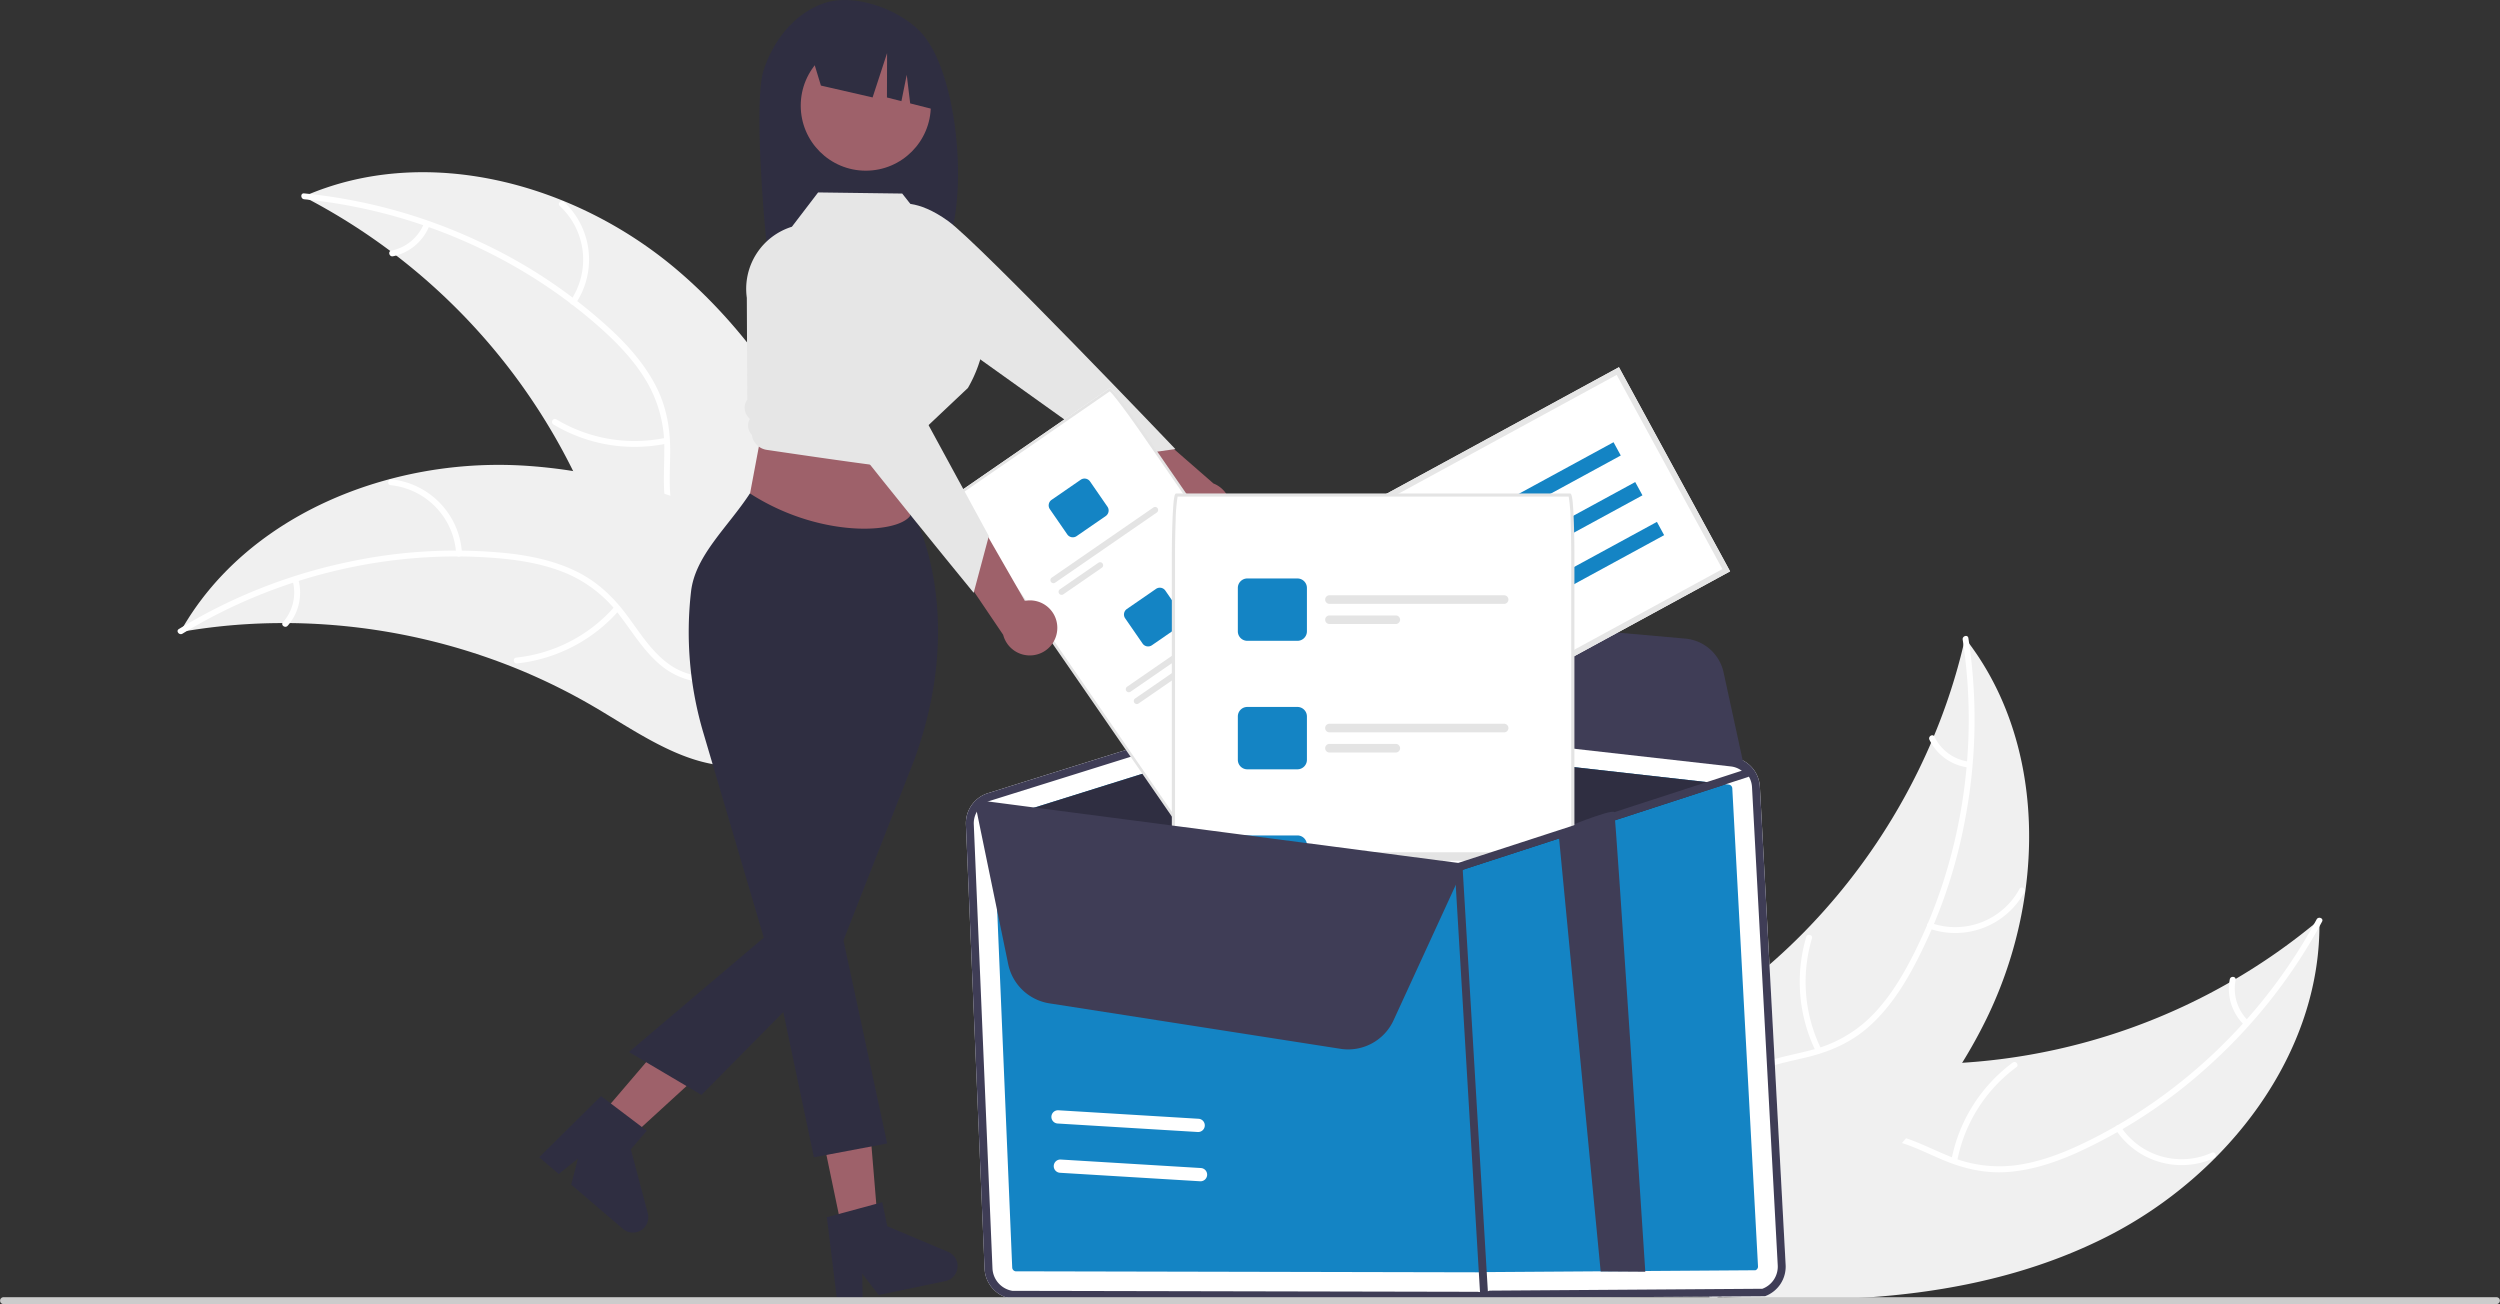 <svg id="a8b302ea-471f-4951-aa0b-cfdb0643a297" data-name="Layer 1" xmlns="http://www.w3.org/2000/svg" width="861.675" height="449.488" viewBox="0 0 861.675 449.488"><rect x="0" y="0" width="861.675" height="449.488" fill="#333333" stroke="none"/><path d="M432.279,249.731c3.253-10.366,10.649-19.873,20.878-23.377,10.23-3.504,25.208,1.834,32.899,9.498,14.067,14.02,17.5,62.182,7.835,77.402-1.922-.102-8.556-.177-10.501-.25l-2.752-9.173v9.083c-15.186-.469-30.997-.175-46.815.128C432.404,302.267,429.026,260.097,432.279,249.731Z" transform="translate(-169.162 -225.256)" fill="#2f2e41"/><path d="M582.616,410.112a9.429,9.429,0,0,1-7.73-12.219L548.082,377.786l16.391-5.876,22.941,19.995a9.48,9.48,0,0,1-4.798,18.207Z" transform="translate(-169.162 -225.256)" fill="#9e616a"/><path d="M476.136,304.718l2.564-9.073s6.395-2.085,17.308,5.83,78.277,78.564,78.277,78.564l-20.055,2.804L492.935,339.055Z" transform="translate(-169.162 -225.256)" fill="#e6e6e6"/><path d="M895.801,651.267c41.024-20.948,73.685-62.951,72.785-109.005a212.23,212.23,0,0,1-136.96,49.734c-19.318-.11-40.793-2.245-55.807,9.913-9.342,7.564-14.239,19.547-15.689,31.479-1.449,11.933.177,24.001,1.802,35.912l-1.008,2.826C806.878,675.28,854.777,672.216,895.801,651.267Z" transform="translate(-169.162 -225.256)" fill="#f0f0f0"/><path d="M967.625,542.151c-17.87,33.225-46.469,60.957-80.563,77.24-7.371,3.52-15.155,6.45-23.293,7.515a44.804,44.804,0,0,1-23.337-3.379c-6.901-2.837-13.632-6.538-21.103-7.648-7.875-1.17-15.402,1.409-21.508,6.386-7.47,6.089-12.307,14.499-16.751,22.887-4.935,9.314-9.912,19.066-18.628,25.429-1.056.771.202,2.364,1.256,1.595,15.164-11.07,18.815-31.02,31.231-44.411,5.793-6.248,13.505-10.789,22.271-10.088,7.665.613,14.61,4.424,21.572,7.357,7.311,3.079,14.725,4.784,22.695,4.154,8.153-.644,16.068-3.275,23.496-6.592a175.99,175.99,0,0,0,45.881-30.339,184.617,184.617,0,0,0,38.67-49.364c.617-1.148-1.277-1.883-1.89-.743Z" transform="translate(-169.162 -225.256)" fill="#fff"/><path d="M898.424,614.682a27.216,27.216,0,0,0,33.869,9.739c1.189-.542.403-2.414-.788-1.872a25.201,25.201,0,0,1-31.487-9.124c-.718-1.091-2.308.171-1.595,1.256Z" transform="translate(-169.162 -225.256)" fill="#fff"/><path d="M843.742,625.425A52.456,52.456,0,0,1,864.141,593.094c1.053-.775-.204-2.368-1.256-1.595a54.562,54.562,0,0,0-21.158,33.687c-.243,1.286,1.774,1.518,2.016.239Z" transform="translate(-169.162 -225.256)" fill="#fff"/><path d="M944.005,577.014a15.405,15.405,0,0,1-4.287-13.975c.26-1.282-1.758-1.513-2.016-.239a17.263,17.263,0,0,0,4.709,15.471,1.049,1.049,0,0,0,1.426.169,1.02,1.02,0,0,0,.169-1.426Z" transform="translate(-169.162 -225.256)" fill="#fff"/><path d="M846.481,445.236c-.185.796-.37,1.592-.57,2.395a202.881,202.881,0,0,1-10.18,31.296c-.315.789-.646,1.584-.983,2.362a213.882,213.882,0,0,1-43.907,65.367,207.705,207.705,0,0,1-23.784,20.743c-11.66,8.702-24.995,17.209-32.868,28.91a35.631,35.631,0,0,0-2.273,3.779l25.638,70.588c.139.131.262.269.401.401l.895,2.865c.458-.295.927-.61,1.385-.904.266-.17.527-.355.794-.525.176-.118.351-.237.517-.334.059-.039.117-.079.16-.112.165-.097.309-.204.458-.295q3.938-2.633,7.853-5.331c.016-.006.016-.006.027-.027,19.851-13.755,38.728-29.288,54.647-47.193.479-.539.974-1.083,1.441-1.654a198.198,198.198,0,0,0,19.304-25.952,175.22,175.22,0,0,0,8.562-15.524,145.704,145.704,0,0,0,13.224-43.595c4.171-30.172-1.353-61.343-19.346-85.434C847.413,446.448,846.957,445.847,846.481,445.236Z" transform="translate(-169.162 -225.256)" fill="#f0f0f0"/><path d="M845.642,445.721c5.736,37.287-.403,76.649-17.821,110.176-3.766,7.249-8.217,14.274-14.074,20.024a44.804,44.804,0,0,1-20.668,11.352c-7.218,1.89-14.821,2.987-21.454,6.599-6.992,3.807-11.449,10.398-13.328,18.048-2.299,9.359-1.097,18.986.405,28.36,1.668,10.408,3.565,21.191.437,31.519-.379,1.251,1.585,1.766,1.963.517,5.442-17.969-3.653-36.096-1.802-54.263.864-8.477,4.287-16.745,11.709-21.463,6.49-4.125,14.328-5.264,21.654-7.114,7.692-1.943,14.637-5.046,20.622-10.347,6.122-5.423,10.857-12.289,14.792-19.41A175.99,175.99,0,0,0,846.443,507.872a184.617,184.617,0,0,0,1.155-62.696c-.198-1.288-2.153-.735-1.956.545Z" transform="translate(-169.162 -225.256)" fill="#fff"/><path d="M834.058,545.297a27.216,27.216,0,0,0,32.906-12.615c.623-1.148-1.132-2.17-1.756-1.02a25.201,25.201,0,0,1-30.634,11.672c-1.23-.439-1.74,1.527-.517,1.963Z" transform="translate(-169.162 -225.256)" fill="#fff"/><path d="M796.866,586.797a52.456,52.456,0,0,1-3.178-38.096c.375-1.253-1.589-1.768-1.963-.517a54.562,54.562,0,0,0,3.388,39.636c.58,1.173,2.331.144,1.754-1.023Z" transform="translate(-169.162 -225.256)" fill="#fff"/><path d="M847.773,487.778a15.405,15.405,0,0,1-11.837-8.577c-.565-1.18-2.315-.15-1.754,1.023a17.263,17.263,0,0,0,13.074,9.517,1.049,1.049,0,0,0,1.24-.723,1.02,1.02,0,0,0-.723-1.24Z" transform="translate(-169.162 -225.256)" fill="#fff"/><path d="M402.382,318.158c-35.142-29.78-86.489-43.728-128.637-25.145a212.231,212.231,0,0,1,98.682,107.207c7.344,17.868,13.652,38.506,30.657,47.674,10.581,5.705,23.525,5.605,35.094,2.343,11.57-3.262,22.078-9.415,32.442-15.505l2.997-.159C458.813,390.954,437.524,347.938,402.382,318.158Z" transform="translate(-169.162 -225.256)" fill="#f0f0f0"/><path d="M274.012,293.941c37.546,3.682,74.158,19.383,102.324,44.566,6.089,5.445,11.793,11.498,15.913,18.597a44.804,44.804,0,0,1,5.877,22.836c.042,7.462-.778,15.099,1.077,22.42,1.956,7.717,7.237,13.669,14.182,17.384,8.498,4.546,18.122,5.768,27.576,6.635,10.496.963,21.414,1.797,30.645,7.387,1.118.677,2.104-1.098.987-1.774-16.06-9.725-35.875-5.405-53.017-11.7-7.999-2.937-15.161-8.303-17.892-16.662-2.389-7.309-1.549-15.186-1.527-22.741.023-7.933-1.261-15.431-4.914-22.543-3.737-7.275-9.215-13.564-15.139-19.14a175.99,175.99,0,0,0-45.68-30.642,184.617,184.617,0,0,0-60.455-16.655c-1.297-.127-1.246,1.904.043,2.03Z" transform="translate(-169.162 -225.256)" fill="#fff"/><path d="M367.613,329.839a27.216,27.216,0,0,0-4.068-35.006c-.958-.888-2.383.559-1.424,1.448a25.201,25.201,0,0,1,3.718,32.571c-.73,1.083,1.048,2.064,1.774.987Z" transform="translate(-169.162 -225.256)" fill="#fff"/><path d="M398.602,376.154a52.456,52.456,0,0,1-37.696-6.361c-1.121-.673-2.107,1.102-.987,1.774A54.562,54.562,0,0,0,399.158,378.107c1.281-.271.717-2.222-.556-1.952Z" transform="translate(-169.162 -225.256)" fill="#fff"/><path d="M315.286,302.299a15.405,15.405,0,0,1-11.243,9.343c-1.283.255-.719,2.206.556,1.952a17.263,17.263,0,0,0,12.46-10.308,1.049,1.049,0,0,0-.393-1.381,1.02,1.02,0,0,0-1.381.393Z" transform="translate(-169.162 -225.256)" fill="#fff"/><path d="M231.281,443.081c.806-.136,1.612-.273,2.43-.397a202.88,202.88,0,0,1,32.802-2.67c.85-.014,1.711-.014,2.559-.003a213.882,213.882,0,0,1,77.24,15.319,207.705,207.705,0,0,1,28.308,13.951c12.524,7.405,25.513,16.43,39.344,19.185a35.632,35.632,0,0,0,4.363.641l55.251-50.865c.068-.179.147-.345.215-.524l2.299-1.93c-.448-.309-.92-.62-1.368-.929-.259-.18-.531-.35-.79-.53-.177-.117-.354-.233-.507-.348-.059-.039-.118-.078-.165-.104-.153-.115-.307-.206-.448-.309q-3.948-2.619-7.946-5.191c-.012-.013-.012-.013-.036-.014-20.344-13.015-41.952-24.446-64.609-32.234-.682-.234-1.374-.481-2.081-.692a198.199,198.199,0,0,0-31.387-7.809,175.215,175.215,0,0,0-17.625-1.917,145.704,145.704,0,0,0-45.323,4.602c-29.449,7.781-56.081,24.893-71.376,50.781C232.039,441.754,231.66,442.405,231.281,443.081Z" transform="translate(-169.162 -225.256)" fill="#f0f0f0"/><path d="M232.05,443.668c32.195-19.665,70.881-29.172,108.532-26.022,8.14.681,16.338,2.08,23.902,5.268a44.804,44.804,0,0,1,18.441,14.695c4.526,5.932,8.469,12.524,14.358,17.253,6.208,4.984,14.008,6.556,21.79,5.342,9.522-1.486,17.942-6.306,26.013-11.305,8.961-5.55,18.18-11.457,28.916-12.552,1.301-.133,1.019-2.143-.28-2.011-18.678,1.904-31.899,17.284-49.375,22.578-8.155,2.47-17.104,2.498-24.318-2.531-6.308-4.398-10.38-11.192-14.911-17.238-4.758-6.348-10.297-11.561-17.496-15.04-7.364-3.559-15.524-5.281-23.611-6.168a175.99,175.99,0,0,0-54.921,3.037,184.617,184.617,0,0,0-58.297,23.1c-1.112.679.152,2.27,1.257,1.595Z" transform="translate(-169.162 -225.256)" fill="#fff"/><path d="M328.398,415.976a27.216,27.216,0,0,0-24.324-25.501c-1.3-.132-1.566,1.881-.265,2.013a25.201,25.201,0,0,1,22.578,23.768c.069,1.305,2.079,1.017,2.011-.28Z" transform="translate(-169.162 -225.256)" fill="#fff"/><path d="M381.027,434.298a52.456,52.456,0,0,1-33.928,17.617c-1.3.137-1.019,2.148.28,2.011a54.562,54.562,0,0,0,35.267-18.403c.859-.987-.765-2.206-1.62-1.224Z" transform="translate(-169.162 -225.256)" fill="#fff"/><path d="M270.037,425.49a15.405,15.405,0,0,1-3.352,14.229c-.871.976.754,2.194,1.62,1.224a17.263,17.263,0,0,0,3.743-15.732,1.049,1.049,0,0,0-1.145-.865,1.02,1.02,0,0,0-.865,1.145Z" transform="translate(-169.162 -225.256)" fill="#fff"/><path d="M775.743,496.404a10.869,10.869,0,0,0-9.65-10.186L609.032,468.497a10.868,10.868,0,0,0-4.478.426l-36.03,11.281L547.852,486.682l-38.151,11.942a10.903,10.903,0,0,0-7.62,10.948l6.44,153.075a10.95,10.95,0,0,0,9.151,10.202l160.365.35a10.585,10.585,0,0,0,2.279.121,10.874,10.874,0,0,0,3.248-.664l93.974-.649a10.85,10.85,0,0,0,7.08-10.848Z" transform="translate(-169.162 -225.256)" fill="#fff"/><path d="M519.185,663.436l160.364.347a1.367,1.367,0,0,0,.698-.065l93.961-.645a1.346,1.346,0,0,0,.887-1.359l-8.864-164.759a1.379,1.379,0,0,0-1.204-1.273l-1.057-.124L607.962,477.973a1.033,1.033,0,0,0-.215-.006,1.352,1.352,0,0,0-.347.055l-87.877,27.52-6.975,2.178a1.376,1.376,0,0,0-.948,1.366l6.442,153.07A1.367,1.367,0,0,0,519.185,663.436Z" transform="translate(-169.162 -225.256)" fill="#1484c4"/><path d="M519.522,505.541l87.877-27.52a1.352,1.352,0,0,1,.347-.055,1.033,1.033,0,0,1,.215.006l156.01,17.585-37.573,12.227-14.063,4.568-40.014,13.012a2.957,2.957,0,0,1-.36.072c-.077-.006-.155-.013-.247-.018Z" transform="translate(-169.162 -225.256)" fill="#2f2e41"/><path d="M517.671,672.857l160.364.347a10.243,10.243,0,0,0,2.282.107,11.007,11.007,0,0,0,3.254-.648l93.961-.645a10.872,10.872,0,0,0,7.086-10.856l-8.879-164.757a10.956,10.956,0,0,0-1.799-5.408c-.147-.213-.294-.426-.455-.623a10.652,10.652,0,0,0-4.228-3.305,10.877,10.877,0,0,0-3.165-.85l-.187-.025L609.04,468.494a13.646,13.646,0,0,0-1.924-.056,10.797,10.797,0,0,0-2.566.493l-36.026,11.268-20.668,6.49-38.158,11.941a10.806,10.806,0,0,0-4.184,2.442,2.025,2.025,0,0,0-.263.245,1.816,1.816,0,0,0-.163.187,10.892,10.892,0,0,0-3.005,8.058l6.429,153.087A10.962,10.962,0,0,0,517.671,672.857ZM504.799,509.434a8.075,8.075,0,0,1,1.048-4.383,7.088,7.088,0,0,1,.799-1.196,8.102,8.102,0,0,1,3.121-2.351,6.182,6.182,0,0,1,.736-.268l64.247-20.109,30.618-9.606c.207-.07.402-.107.595-.16a7.628,7.628,0,0,1,1.435-.195,6.315,6.315,0,0,1,1.323.033l157.054,17.726c.125.016.234.035.359.051a7.951,7.951,0,0,1,3.911,1.746,8.014,8.014,0,0,1,2.982,5.824L781.892,661.32a8.151,8.151,0,0,1-5.296,8.136l-93.977.647a8.249,8.249,0,0,1-4.157.399l-160.363-.331a8.232,8.232,0,0,1-6.857-7.651Z" transform="translate(-169.162 -225.256)" fill="#3f3d56"/><path d="M680.804,673.613a1.362,1.362,0,0,1-1.428-1.279l-8.838-148.185a1.362,1.362,0,0,1,1.278-1.44l.012-.001a1.362,1.362,0,0,1,1.428,1.279l8.838,148.185a1.362,1.362,0,0,1-1.278,1.44Z" transform="translate(-169.162 -225.256)" fill="#3f3d56"/><path d="M736.246,663.59l-15.386-.104L706.26,511.463s18.482-7.559,19.292-6.273C726.045,505.956,736.189,662.647,736.246,663.59Z" transform="translate(-169.162 -225.256)" fill="#3f3d56"/><path d="M770.843,492.019l-1.11-.909a7.614,7.614,0,0,0-4.008-1.688L608.672,471.696a7.916,7.916,0,0,0-2.593.144l-.588.146-.119-2.35,26.046-28.812a14.989,14.989,0,0,1,12.383-4.857L749.973,445.359a14.854,14.854,0,0,1,13.265,11.69Z" transform="translate(-169.162 -225.256)" fill="#3f3d56"/><path d="M533.464,607.959a2.305,2.305,0,0,1,.507-.025l48.337,2.93a2.286,2.286,0,0,1-.276,4.563l-48.337-2.93a2.286,2.286,0,0,1-.231-4.538Z" transform="translate(-169.162 -225.256)" fill="#fff"/><path d="M534.274,624.939a2.305,2.305,0,0,1,.507-.025l48.337,2.93a2.286,2.286,0,0,1-.276,4.563l-48.337-2.93a2.286,2.286,0,0,1-.231-4.538Z" transform="translate(-169.162 -225.256)" fill="#fff"/><path d="M765.472,422.18l-93.24,50.766-38.308-70.359,93.24-50.766Z" transform="translate(-169.162 -225.256)" fill="#fff"/><path d="M765.472,422.18l-93.24,50.766-38.308-70.359,93.24-50.766ZM673.013,470.297,762.823,421.399l-36.44-66.929-89.81,48.898Z" transform="translate(-169.162 -225.256)" fill="#e6e6e6"/><rect id="b82aa17c-2bd1-4dd4-b063-2892a3259be6" data-name="Rectangle 342" x="653.144" y="396.05" width="78.158" height="5.211" transform="translate(-275.521 154.284) rotate(-28.567)" fill="#1484c4"/><rect id="bd7e3eb5-3d7e-4ea2-8dab-23e6077e8725" data-name="Rectangle 343" x="660.619" y="409.778" width="78.158" height="5.211" transform="translate(-281.176 159.529) rotate(-28.567)" fill="#1484c4"/><rect id="e4c2d8ec-e50a-4e03-bbe3-57c6894f2519" data-name="Rectangle 344" x="668.093" y="423.507" width="78.158" height="5.211" transform="translate(-286.831 164.775) rotate(-28.567)" fill="#1484c4"/><path d="M650.879,455.981" transform="translate(-169.162 -225.256)" fill="#1484c4"/><path d="M552.999,360.178c-.963-1.079-1.292-1.189-1.634-.953l-53.06,36.609c-.338.233-.358.578.298,1.847,1.734,2.684,3.854,5.854,6.174,9.217l68.268,98.946c6.399,9.275,11.959,16.577,12.392,16.278l53.06-36.609c.433-.299-4.42-8.088-10.819-17.363l-68.268-98.946C557.096,365.848,554.891,362.749,552.999,360.178Z" transform="translate(-169.162 -225.256)" fill="#fff"/><path d="M560.068,369.439c-1.206-1.691-2.356-3.26-3.382-4.626-1.236-1.637-2.249-2.935-3.018-3.862-.253-.302-.471-.561-.668-.773-.963-1.079-1.292-1.189-1.634-.953l-53.06,36.609c-.338.233-.358.578.298,1.847q.202.39.499.918c.592,1.044,1.445,2.452,2.539,4.193,1.831,2.898,4.24,6.519,6.78,10.201l64.829,93.961c2.944,4.267,5.798,8.225,8.036,11.151,3.726,4.872,3.999,4.683,4.413,4.397l53.06-36.609c.414-.286.688-.474-2.544-5.687-1.941-3.13-4.628-7.204-7.572-11.471L563.815,374.773C562.544,372.93,561.275,371.124,560.068,369.439ZM509.182,412.467c-2.532-3.67-4.936-7.284-6.756-10.166-1.09-1.727-1.935-3.129-2.516-4.158a12.642,12.642,0,0,1-.859-1.701l52.619-36.305a12.637,12.637,0,0,1,1.285,1.407q.572.682,1.325,1.643.749.964,1.67,2.185c2.049,2.725,4.571,6.251,7.106,9.925l64.829,93.961c6.153,8.917,9.697,14.794,10.135,16.023l-52.627,36.31c-.993-.846-5.229-6.246-11.382-15.163Z" transform="translate(-169.162 -225.256)" fill="#e4e4e4"/><path d="M541.655,390.612l-10.046,6.931a2.309,2.309,0,0,0-.589,3.21l6.003,8.701a2.312,2.312,0,0,0,3.21.589l10.046-6.931a2.315,2.315,0,0,0,.589-3.21l-6.003-8.701A2.312,2.312,0,0,0,541.655,390.612Z" transform="translate(-169.162 -225.256)" fill="#1484c4"/><path d="M566.683,400.185l-35.012,24.157a1.048,1.048,0,1,0,1.19,1.725l35.012-24.157a1.048,1.048,0,1,0-1.19-1.725Z" transform="translate(-169.162 -225.256)" fill="#e4e4e4"/><path d="M547.758,419.209l-13.298,9.175a1.048,1.048,0,0,0,1.19,1.725l13.298-9.175a1.048,1.048,0,0,0-1.19-1.725Z" transform="translate(-169.162 -225.256)" fill="#e4e4e4"/><path d="M567.608,428.227,557.562,435.158a2.309,2.309,0,0,0-.589,3.21l6.003,8.701a2.312,2.312,0,0,0,3.21.589l10.046-6.931a2.315,2.315,0,0,0,.589-3.21l-6.003-8.701A2.312,2.312,0,0,0,567.608,428.227Z" transform="translate(-169.162 -225.256)" fill="#1484c4"/><path d="M592.635,437.8l-35.012,24.157a1.048,1.048,0,0,0,1.19,1.725l35.012-24.157a1.048,1.048,0,0,0-1.19-1.725Z" transform="translate(-169.162 -225.256)" fill="#e4e4e4"/><path d="M573.71,456.824l-13.298,9.175a1.048,1.048,0,1,0,1.19,1.725l13.298-9.175a1.048,1.048,0,0,0-1.19-1.725Z" transform="translate(-169.162 -225.256)" fill="#e4e4e4"/><path d="M593.56,465.842l-10.046,6.931a2.309,2.309,0,0,0-.589,3.21l6.003,8.701a2.312,2.312,0,0,0,3.21.589l10.046-6.931a2.315,2.315,0,0,0,.589-3.21l-6.003-8.701A2.312,2.312,0,0,0,593.56,465.842Z" transform="translate(-169.162 -225.256)" fill="#1484c4"/><path d="M618.588,475.415l-35.012,24.157a1.048,1.048,0,0,0,1.19,1.725L619.778,477.14a1.048,1.048,0,1,0-1.19-1.725Z" transform="translate(-169.162 -225.256)" fill="#e4e4e4"/><path d="M599.663,494.439l-13.298,9.175a1.048,1.048,0,1,0,1.19,1.725l13.298-9.175a1.048,1.048,0,0,0-1.19-1.725Z" transform="translate(-169.162 -225.256)" fill="#e4e4e4"/><path d="M711.037,404.348c-.21-5.15-.53-8.47-.9-8.47h-135.4c-.37,0-.69,3.32-.9,8.47-.14,3.59-.23,8.07-.23,12.92v94.34l.55.07,22.26,2.9,23.2,3.04,10.6,1.38,22.67,2.96,18.83,2.46c.09.01.17.01.25.02.12-.02.24-.04.35-.07l7.41-2.41,8.55-2.78,22.44-7.3.55-.18v-94.43C711.267,412.418,711.177,407.938,711.037,404.348Z" transform="translate(-169.162 -225.256)" fill="#fff"/><path d="M711.487,402.118c-.07-1.34-.14-2.42-.22-3.28a17.033,17.033,0,0,0-.38-2.67c-.22-.84-.47-.84-.75-.84h-135.4c-.28,0-.53,0-.75.84a19.679,19.679,0,0,0-.38,2.8c-.07.84-.14,1.88-.21,3.15-.22,4.05-.34,9.43-.34,15.15v94.26l.55.08.55.07v-94.41c0-4.98.09-9.2.22-12.53a58.31,58.31,0,0,1,.67-8.32h134.79a58.094,58.094,0,0,1,.67,8.31c.12,3.33.21,7.55.21,12.54v94.61l1.1-.36v-94.25C711.817,411.548,711.697,406.168,711.487,402.118Z" transform="translate(-169.162 -225.256)" fill="#e4e4e4"/><path d="M616.347,424.638h-17.27a3.263,3.263,0,0,0-3.27,3.26v14.96a3.265,3.265,0,0,0,3.27,3.27h17.27a3.271,3.271,0,0,0,3.27-3.27v-14.96A3.269,3.269,0,0,0,616.347,424.638Z" transform="translate(-169.162 -225.256)" fill="#1484c4"/><path d="M687.587,430.428h-60.2a1.48,1.48,0,0,0,0,2.96h60.2a1.48,1.48,0,0,0,0-2.96Z" transform="translate(-169.162 -225.256)" fill="#e4e4e4"/><path d="M650.247,437.378h-22.86a1.48,1.48,0,0,0,0,2.96h22.86a1.48,1.48,0,1,0,0-2.96Z" transform="translate(-169.162 -225.256)" fill="#e4e4e4"/><path d="M616.347,468.918h-17.27a3.271,3.271,0,0,0-3.27,3.27v14.96a3.271,3.271,0,0,0,3.27,3.27h17.27a3.278,3.278,0,0,0,3.27-3.27v-14.96A3.278,3.278,0,0,0,616.347,468.918Z" transform="translate(-169.162 -225.256)" fill="#1484c4"/><path d="M687.587,474.708h-60.2a1.485,1.485,0,0,0,0,2.97h60.2a1.485,1.485,0,0,0,0-2.97Z" transform="translate(-169.162 -225.256)" fill="#e4e4e4"/><path d="M650.247,481.658h-22.86a1.485,1.485,0,0,0,0,2.97h22.86a1.485,1.485,0,1,0,0-2.97Z" transform="translate(-169.162 -225.256)" fill="#e4e4e4"/><path d="M619.147,514.798a3.251,3.251,0,0,0-2.8-1.59h-17.27a3.253,3.253,0,0,0-2.66,1.37l23.2,3.04v-1.15A3.182,3.182,0,0,0,619.147,514.798Z" transform="translate(-169.162 -225.256)" fill="#1484c4"/><path d="M687.587,518.998h-57.37l22.67,2.96h26.84l8.55-2.78A1.34,1.34,0,0,0,687.587,518.998Z" transform="translate(-169.162 -225.256)" fill="#e4e4e4"/><path d="M771.937,492.918a1.616,1.616,0,0,1-.35.17l-4.97,1.61-40.22,13.09-14.06,4.56-.52.17-1.1.36-22.44,7.3-8.55,2.78-7.41,2.41c-.11.03-.23.05-.35.07-.08-.01-.16-.01-.25-.02l-18.83-2.46-22.67-2.96-10.6-1.38-23.2-3.04-22.26-2.9-.55-.07-.55-.08-66.41-8.67-.56-.08a.988.988,0,0,1-.37-.11,1.373,1.373,0,0,1-.8-1.42,1.326,1.326,0,0,1,.27-.67c.06-.06.11-.12.17-.17.05-.03.11-.09.17-.12a1.313,1.313,0,0,1,.92-.22l3.32.44,63.29,8.27.55.07.55.07,32.79,4.29,12.2,1.59,32.11,4.2,20.51,2.68,8.25-2.68,26.24-8.53,4.46-1.45.55-.18.55-.18,13.73-4.46,40.84-13.29,3.66-1.19.71-.23a1.364,1.364,0,0,1,1.62.67,1.326,1.326,0,0,1,.09.21A1.375,1.375,0,0,1,771.937,492.918Z" transform="translate(-169.162 -225.256)" fill="#3f3d56"/><path d="M633.846,586.959a17.02,17.02,0,0,1-2.623-.203L530.818,571.075a17.23,17.23,0,0,1-14.153-13.486l-11.206-54.39.69.084,167.848,20.29-24.541,53.398A17.234,17.234,0,0,1,633.846,586.959Z" transform="translate(-169.162 -225.256)" fill="#3f3d56"/><polygon points="290.396 424.717 302.623 422.167 298.61 373.792 280.564 377.555 290.396 424.717" fill="#9e616a"/><path d="M454.157,644.803l3.655,29.698.007.06.286-.06,8.393-1.752-.158-8.513,5.67,7.37,5.43-1.128V670.47l10.964-2.286.888-.18,3.384-.707,2.346-.489a5.292,5.292,0,0,0,3.083-8.43,5.432,5.432,0,0,0-1.534-1.331c-.075-.038-.151-.083-.226-.12H496.339c-.113-.06-.226-.113-.346-.165L495.79,656.67l-3.587-1.512-.015-.008L482.719,651.165l-7.746-3.264-1.722-8.28-2.068.564-12.935,3.505Z" transform="translate(-169.162 -225.256)" fill="#2f2e41"/><polygon points="206.364 385.222 215.86 393.337 251.676 360.573 237.662 348.597 206.364 385.222" fill="#9e616a"/><path d="M361.745,629.902l6.64-5.335-2.355,8.991,17.869,15.271a5.168,5.168,0,0,0,1.783,1.004,5.345,5.345,0,0,0,1.527.259,5.283,5.283,0,0,0,5.236-6.633L386.594,621.406l5.499-6.429-1.711-1.289-10.688-8.089-3.381-2.556L355.01,624.138Z" transform="translate(-169.162 -225.256)" fill="#2f2e41"/><polygon points="254.395 192.062 313.26 189.798 315.475 130.072 265.735 131.669 254.395 192.062" fill="#9e616a"/><circle cx="298.408" cy="36.413" r="22.417" fill="#9e616a"/><path d="M448.223,241.981l25.811-12.924,0,0a32.442,32.442,0,0,1,19.001,26.879l.643,7.706L482.871,260.89l-1.184-9.854-1.835,9.085-4.988-1.269.047-15.298-4.991,15.287-17.815-4.093Z" transform="translate(-169.162 -225.256)" fill="#2f2e41"/><path d="M483.555,401.47s19.612,34.088.678,85.808l-26.776,68.275-46.523,47.081-25.002-14.78,46.486-39.413L411.687,478.166a122.133,122.133,0,0,1-4.325-49.174c1.494-12.358,12.646-22.001,20.276-33.664C453.112,411.76,482.455,409.116,483.555,401.47Z" transform="translate(-169.162 -225.256)" fill="#2f2e41"/><polygon points="288.327 313.032 305.783 394.118 280.532 398.879 266.152 330.714 288.327 313.032" fill="#2f2e41"/><path d="M451.141,291.582l28.984.386,9.433,11.978,0,0a23.612,23.612,0,0,1,17.847,18.955l.89,5.143a46.064,46.064,0,0,1-5.522,30.931l0,0-17.694,16.702.767,1.394a3.193,3.193,0,0,1-.963,4.153l0,0h0a6.524,6.524,0,0,1,.179,4.293l-.374,1.236s9.92,2.637-51.283-6.448a6.034,6.034,0,0,1-5.094-5.183h0a4.506,4.506,0,0,1-.834-5.191l.125-.249-.628-.74a4.846,4.846,0,0,1-.245-5.958h0l-.161-35.072a22.415,22.415,0,0,1,15.534-24.504l0,0Z" transform="translate(-169.162 -225.256)" fill="#e6e6e6"/><path d="M533.584,441.518a9.429,9.429,0,0,0-11.184-9.164l-16.685-29.059-7.833,15.551,17.045,25.211a9.48,9.48,0,0,0,18.657-2.539Z" transform="translate(-169.162 -225.256)" fill="#9e616a"/><path d="M441.979,322.966l-9.318,1.437s-2.85,6.093,3.673,17.891S504.753,429.577,504.753,429.577l5.232-19.563-35.977-66.183Z" transform="translate(-169.162 -225.256)" fill="#e6e6e6"/><path d="M1029.647,674.744H170.353a1.191,1.191,0,0,1,0-2.381h859.294a1.191,1.191,0,0,1,0,2.381Z" transform="translate(-169.162 -225.256)" fill="#ccc"/></svg>